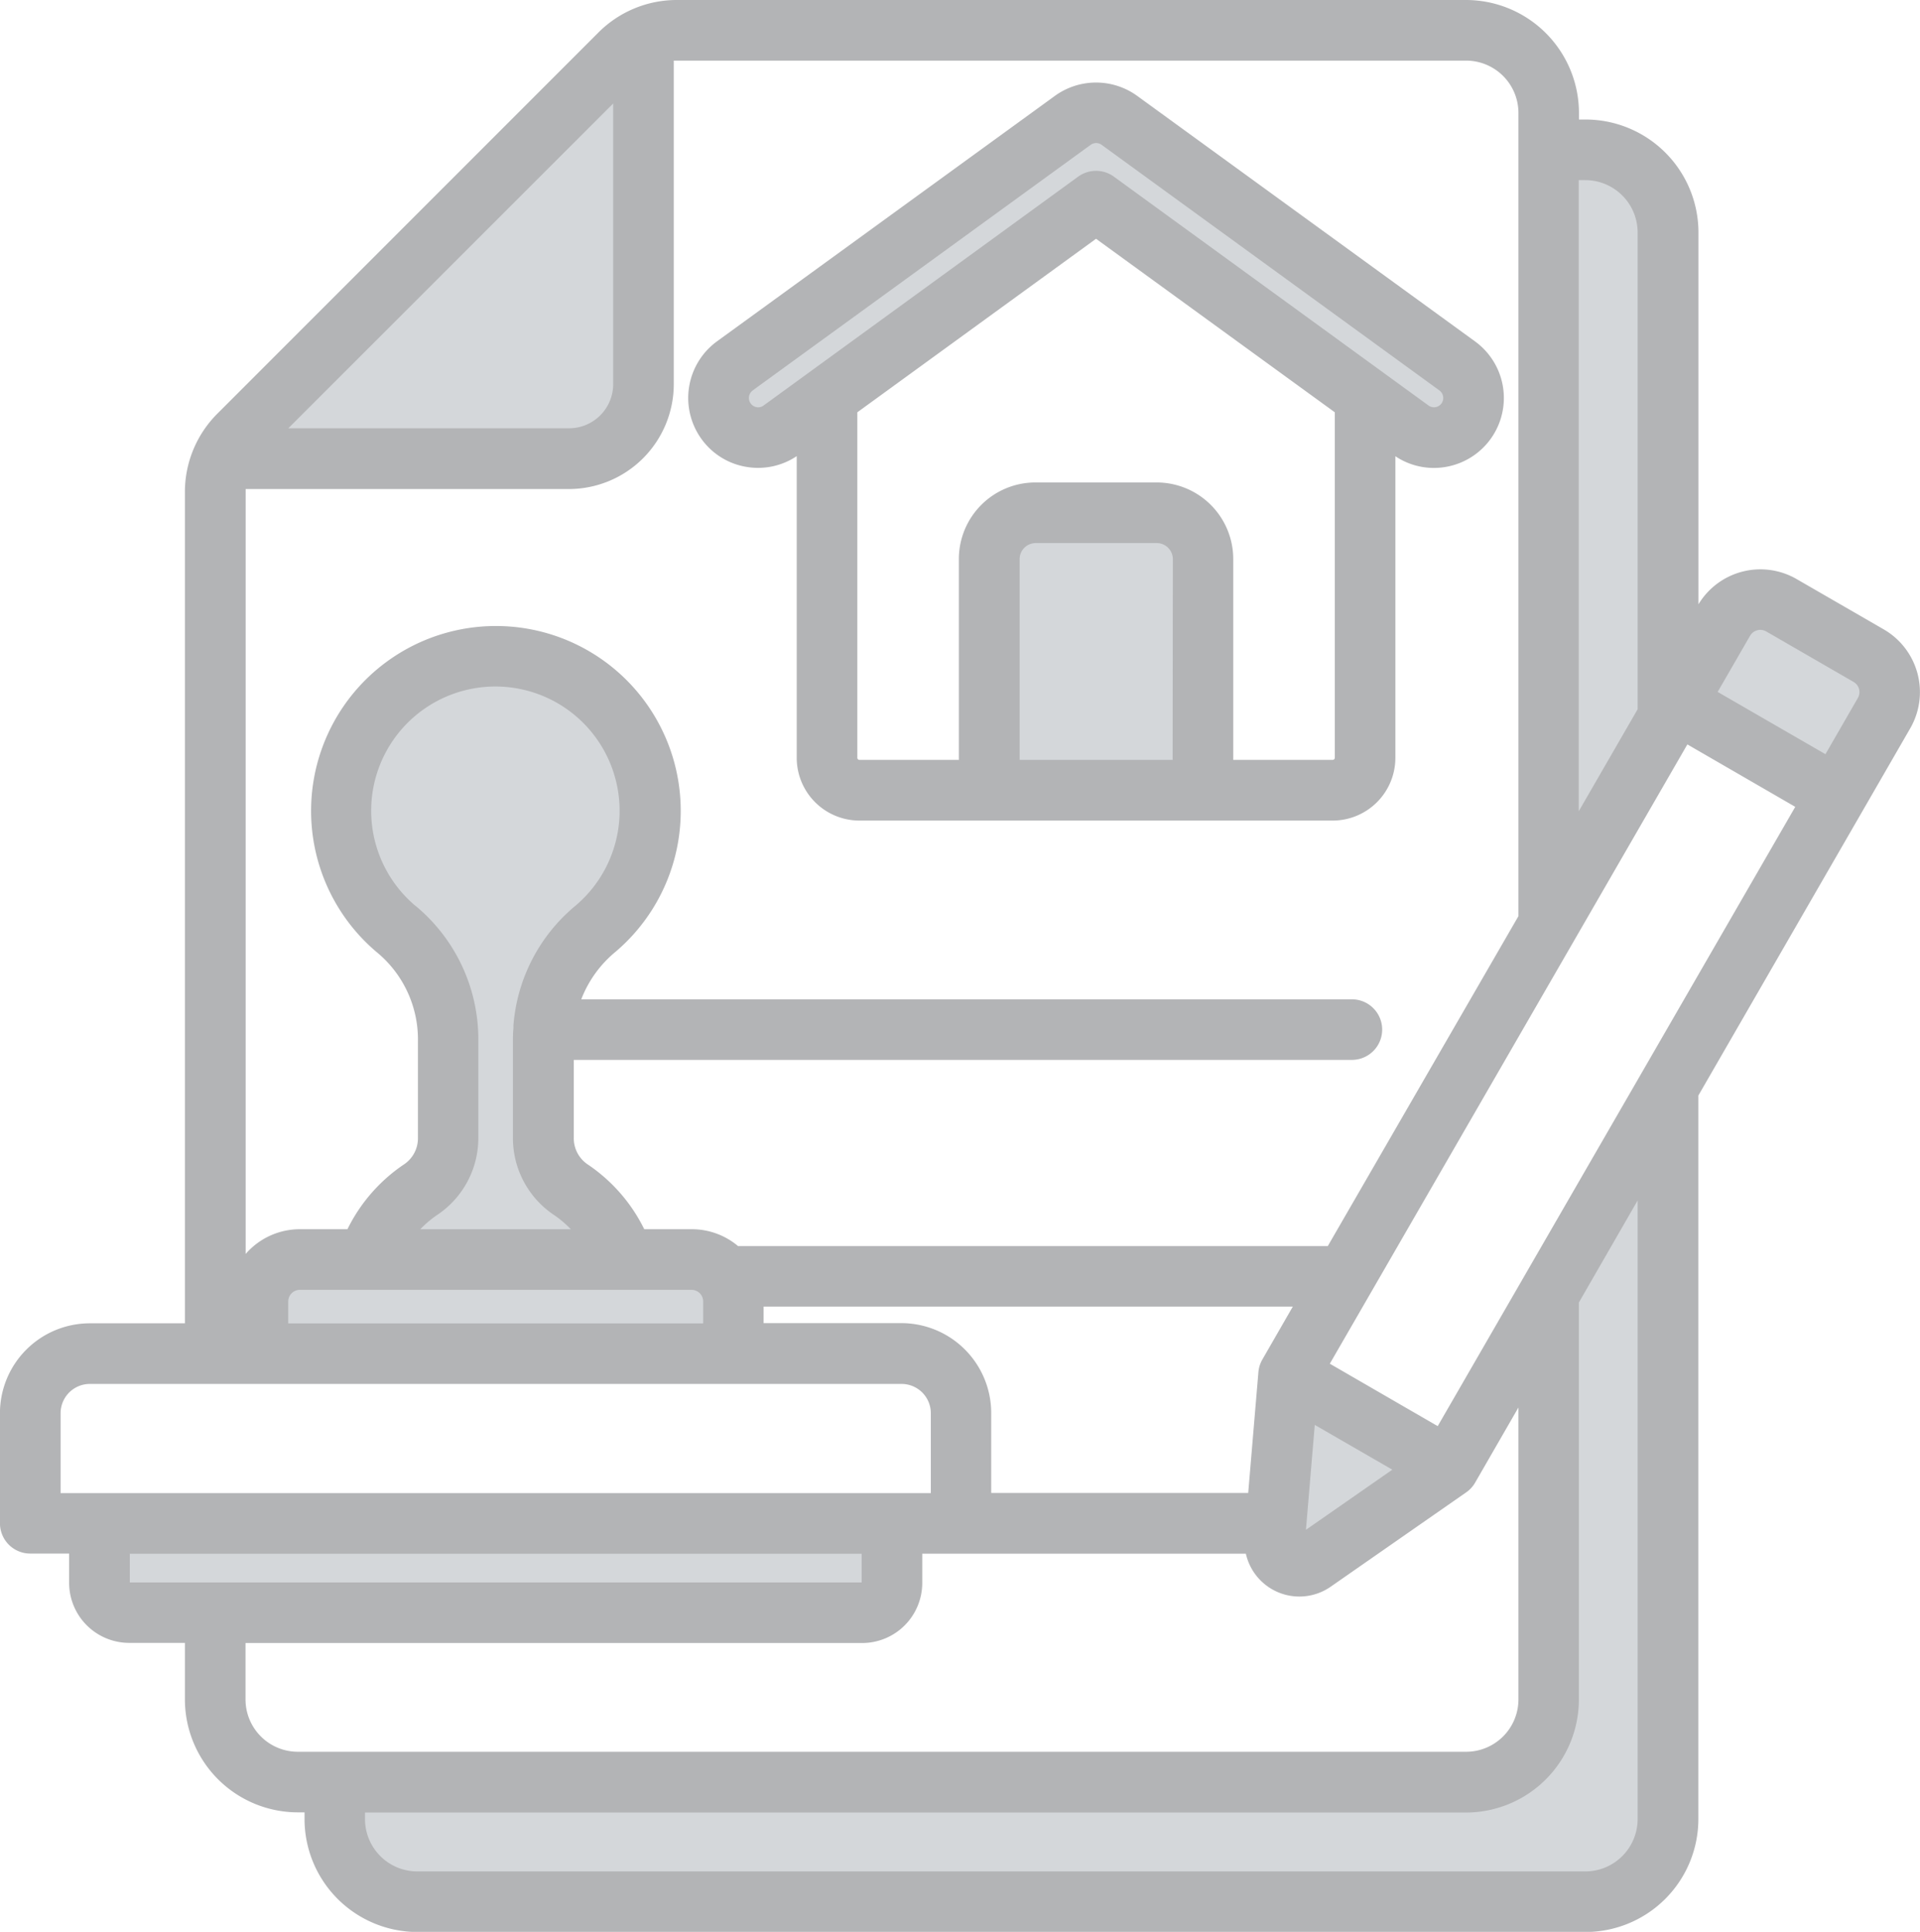 <svg xmlns="http://www.w3.org/2000/svg" width="43.496" height="43.754" viewBox="0 0 43.496 43.754">
  <g id="register" transform="translate(-2.501 -1)">
    <path id="Path_33770" data-name="Path 33770" d="M42.148,25.073H34.757l8.823-8.823v7.39A1.434,1.434,0,0,1,42.148,25.073ZM51.925,27.6a.794.794,0,0,1,.788-.789h2.752a.794.794,0,0,1,.789.789v4.979H51.925Zm1.76-9.706.027-.02a.639.639,0,0,1,.754,0l7.655,5.562a.64.64,0,1,1-.752,1.036l-7.128-5.179a.26.26,0,0,0-.3,0l-7.127,5.178a.638.638,0,0,1-.894-.14.64.64,0,0,1,.141-.894Zm10.914.7h.579a1.616,1.616,0,0,1,1.614,1.614V31.118l-2.192,3.8ZM66.792,40.53V56.138a1.615,1.615,0,0,1-1.614,1.614H38.713A1.614,1.614,0,0,1,37.1,56.138V55.56H62.471A2.131,2.131,0,0,0,64.6,53.432V44.327Zm.795-9.761.949-1.643a.7.7,0,0,1,.95-.255l1.98,1.144a.7.7,0,0,1,.254.949l-.948,1.644ZM61.6,48.194,58.674,46.5l-.334,3.958ZM49.209,49.7H31.771v1.508H49.209ZM35.361,45.341H45.62v-.926a.693.693,0,0,0-.689-.689H36.05a.693.693,0,0,0-.689.689v.926Zm4.307-6.808V40.7a1.663,1.663,0,0,1-.745,1.4,2.8,2.8,0,0,0-.447.379l-.7.726H43.2l-.7-.726a2.8,2.8,0,0,0-.447-.379,1.665,1.665,0,0,1-.745-1.4V38.534c0-.09,0-.18.01-.27v-.011c0-.01,0-.019,0-.029v-.015a3.483,3.483,0,0,1,1.261-2.428,3.243,3.243,0,1,0-4.194,0,3.5,3.5,0,0,1,1.275,2.753Z" transform="translate(-26.759 -13.942)" fill="#d4d7da" fill-rule="evenodd"/>
    <path id="Path_33771" data-name="Path 33771" d="M44.589,16.809l-.734,1.272-2.442-1.41.734-1.271a.269.269,0,0,1,.364-.1l1.98,1.144A.266.266,0,0,1,44.589,16.809ZM39.6,42.2a1.186,1.186,0,0,1-1.185,1.185H11.954A1.185,1.185,0,0,1,10.77,42.2v-.149H35.712a2.56,2.56,0,0,0,2.557-2.557V30.5L39.6,28.189ZM8.063,39.49a1.186,1.186,0,0,0,1.185,1.185H35.712A1.186,1.186,0,0,0,36.9,39.49V32.877l-.98,1.7a.679.679,0,0,1-.2.22l-3.074,2.14a1.242,1.242,0,0,1-1.921-.748H23.394v.662a1.362,1.362,0,0,1-1.361,1.361H8.063Zm-2.622-3.3v.651h16.58v-.651Zm-1.567-3.18v1.807H23.588V33.006a.663.663,0,0,0-.662-.662H4.536a.663.663,0,0,0-.662.662ZM16.392,3.344V9.7a1,1,0,0,1-1,1H9.033Zm19.32-.971H17.854c-.031,0-.06,0-.089,0V9.7a2.378,2.378,0,0,1-2.376,2.376H8.066c0,.029,0,.058,0,.088V29.4a1.626,1.626,0,0,1,1.228-.56h1.078a3.775,3.775,0,0,1,1.266-1.458.712.712,0,0,0,.331-.622V24.592a2.56,2.56,0,0,0-.941-2.033,4.187,4.187,0,1,1,5.415,0,2.607,2.607,0,0,0-.774,1.074H33.127a.686.686,0,0,1,0,1.372H15.5v1.755a.713.713,0,0,0,.329.622,3.772,3.772,0,0,1,1.267,1.458h1.078a1.624,1.624,0,0,1,1.047.382H32.581L36.9,21.749V3.558a1.186,1.186,0,0,0-1.185-1.185Zm2.707,2.707A1.186,1.186,0,0,1,39.6,6.264v10.8l-1.334,2.31V5.079ZM32.286,33.272l-.2,2.376,1.957-1.362ZM18.172,30.213H9.291a.264.264,0,0,0-.26.26v.5h9.4v-.5a.264.264,0,0,0-.26-.26Zm-6.261-8.7a3.926,3.926,0,0,1,1.426,3.08v2.169A2.092,2.092,0,0,1,12.4,28.52a2.38,2.38,0,0,0-.378.321h3.411a2.382,2.382,0,0,0-.378-.321,2.093,2.093,0,0,1-.934-1.759V24.592c0-.1,0-.2.011-.3,0-.021,0-.042,0-.063a3.911,3.911,0,0,1,1.411-2.72,2.814,2.814,0,1,0-3.639,0Zm13.049,13.3h5.818l.231-2.736a.692.692,0,0,1,.089-.285l.691-1.2H19.8v.375h3.121a2.037,2.037,0,0,1,2.035,2.035v1.807ZM35.071,33.3l8.1-14.026L40.727,17.86l-8.1,14.026ZM45.178,15.256,43.2,14.114a1.639,1.639,0,0,0-2.222.573V6.265a2.56,2.56,0,0,0-2.557-2.558h-.15V3.558A2.561,2.561,0,0,0,35.712,1H17.854a2.508,2.508,0,0,0-1.809.749L7.439,10.355a2.508,2.508,0,0,0-.749,1.808V30.971H4.536A2.037,2.037,0,0,0,2.5,33.006V35.5a.686.686,0,0,0,.686.686h.881v.662a1.362,1.362,0,0,0,1.36,1.361H6.69V39.49a2.56,2.56,0,0,0,2.558,2.557H9.4V42.2a2.56,2.56,0,0,0,2.557,2.557H38.419A2.56,2.56,0,0,0,40.976,42.2V25.812l4.8-8.317A1.641,1.641,0,0,0,45.178,15.256ZM19.552,9.843,27.2,4.287a.064.064,0,0,0,.011-.008.211.211,0,0,1,.245,0L35.11,9.843a.212.212,0,0,1,.047.294.21.21,0,0,1-.294.047L27.734,5a.689.689,0,0,0-.807,0L19.8,10.184a.2.2,0,0,1-.156.038.207.207,0,0,1-.137-.085.21.21,0,0,1,.047-.294Zm13.14,8.368H30.439V13.66a1.735,1.735,0,0,0-1.733-1.733H25.955a1.735,1.735,0,0,0-1.732,1.733v4.55H21.97a.048.048,0,0,1-.047-.048V10.338l5.408-3.93,5.409,3.93v7.824a.049.049,0,0,1-.047.048Zm-3.626,0H25.6V13.66a.364.364,0,0,1,.359-.36h2.752a.365.365,0,0,1,.36.36Zm-9.64-6.634a1.57,1.57,0,0,1-1.034-.635,1.587,1.587,0,0,1,.352-2.211L26.387,3.18a1.59,1.59,0,0,1,1.874-.01l7.655,5.562a1.584,1.584,0,0,1-.933,2.866,1.562,1.562,0,0,1-.871-.265v6.831a1.422,1.422,0,0,1-1.42,1.421H21.97a1.422,1.422,0,0,1-1.42-1.421V11.331a1.573,1.573,0,0,1-1.123.246Z" transform="translate(0)" fill="#b3b4b6" fill-rule="evenodd"/>
  </g>
</svg>
